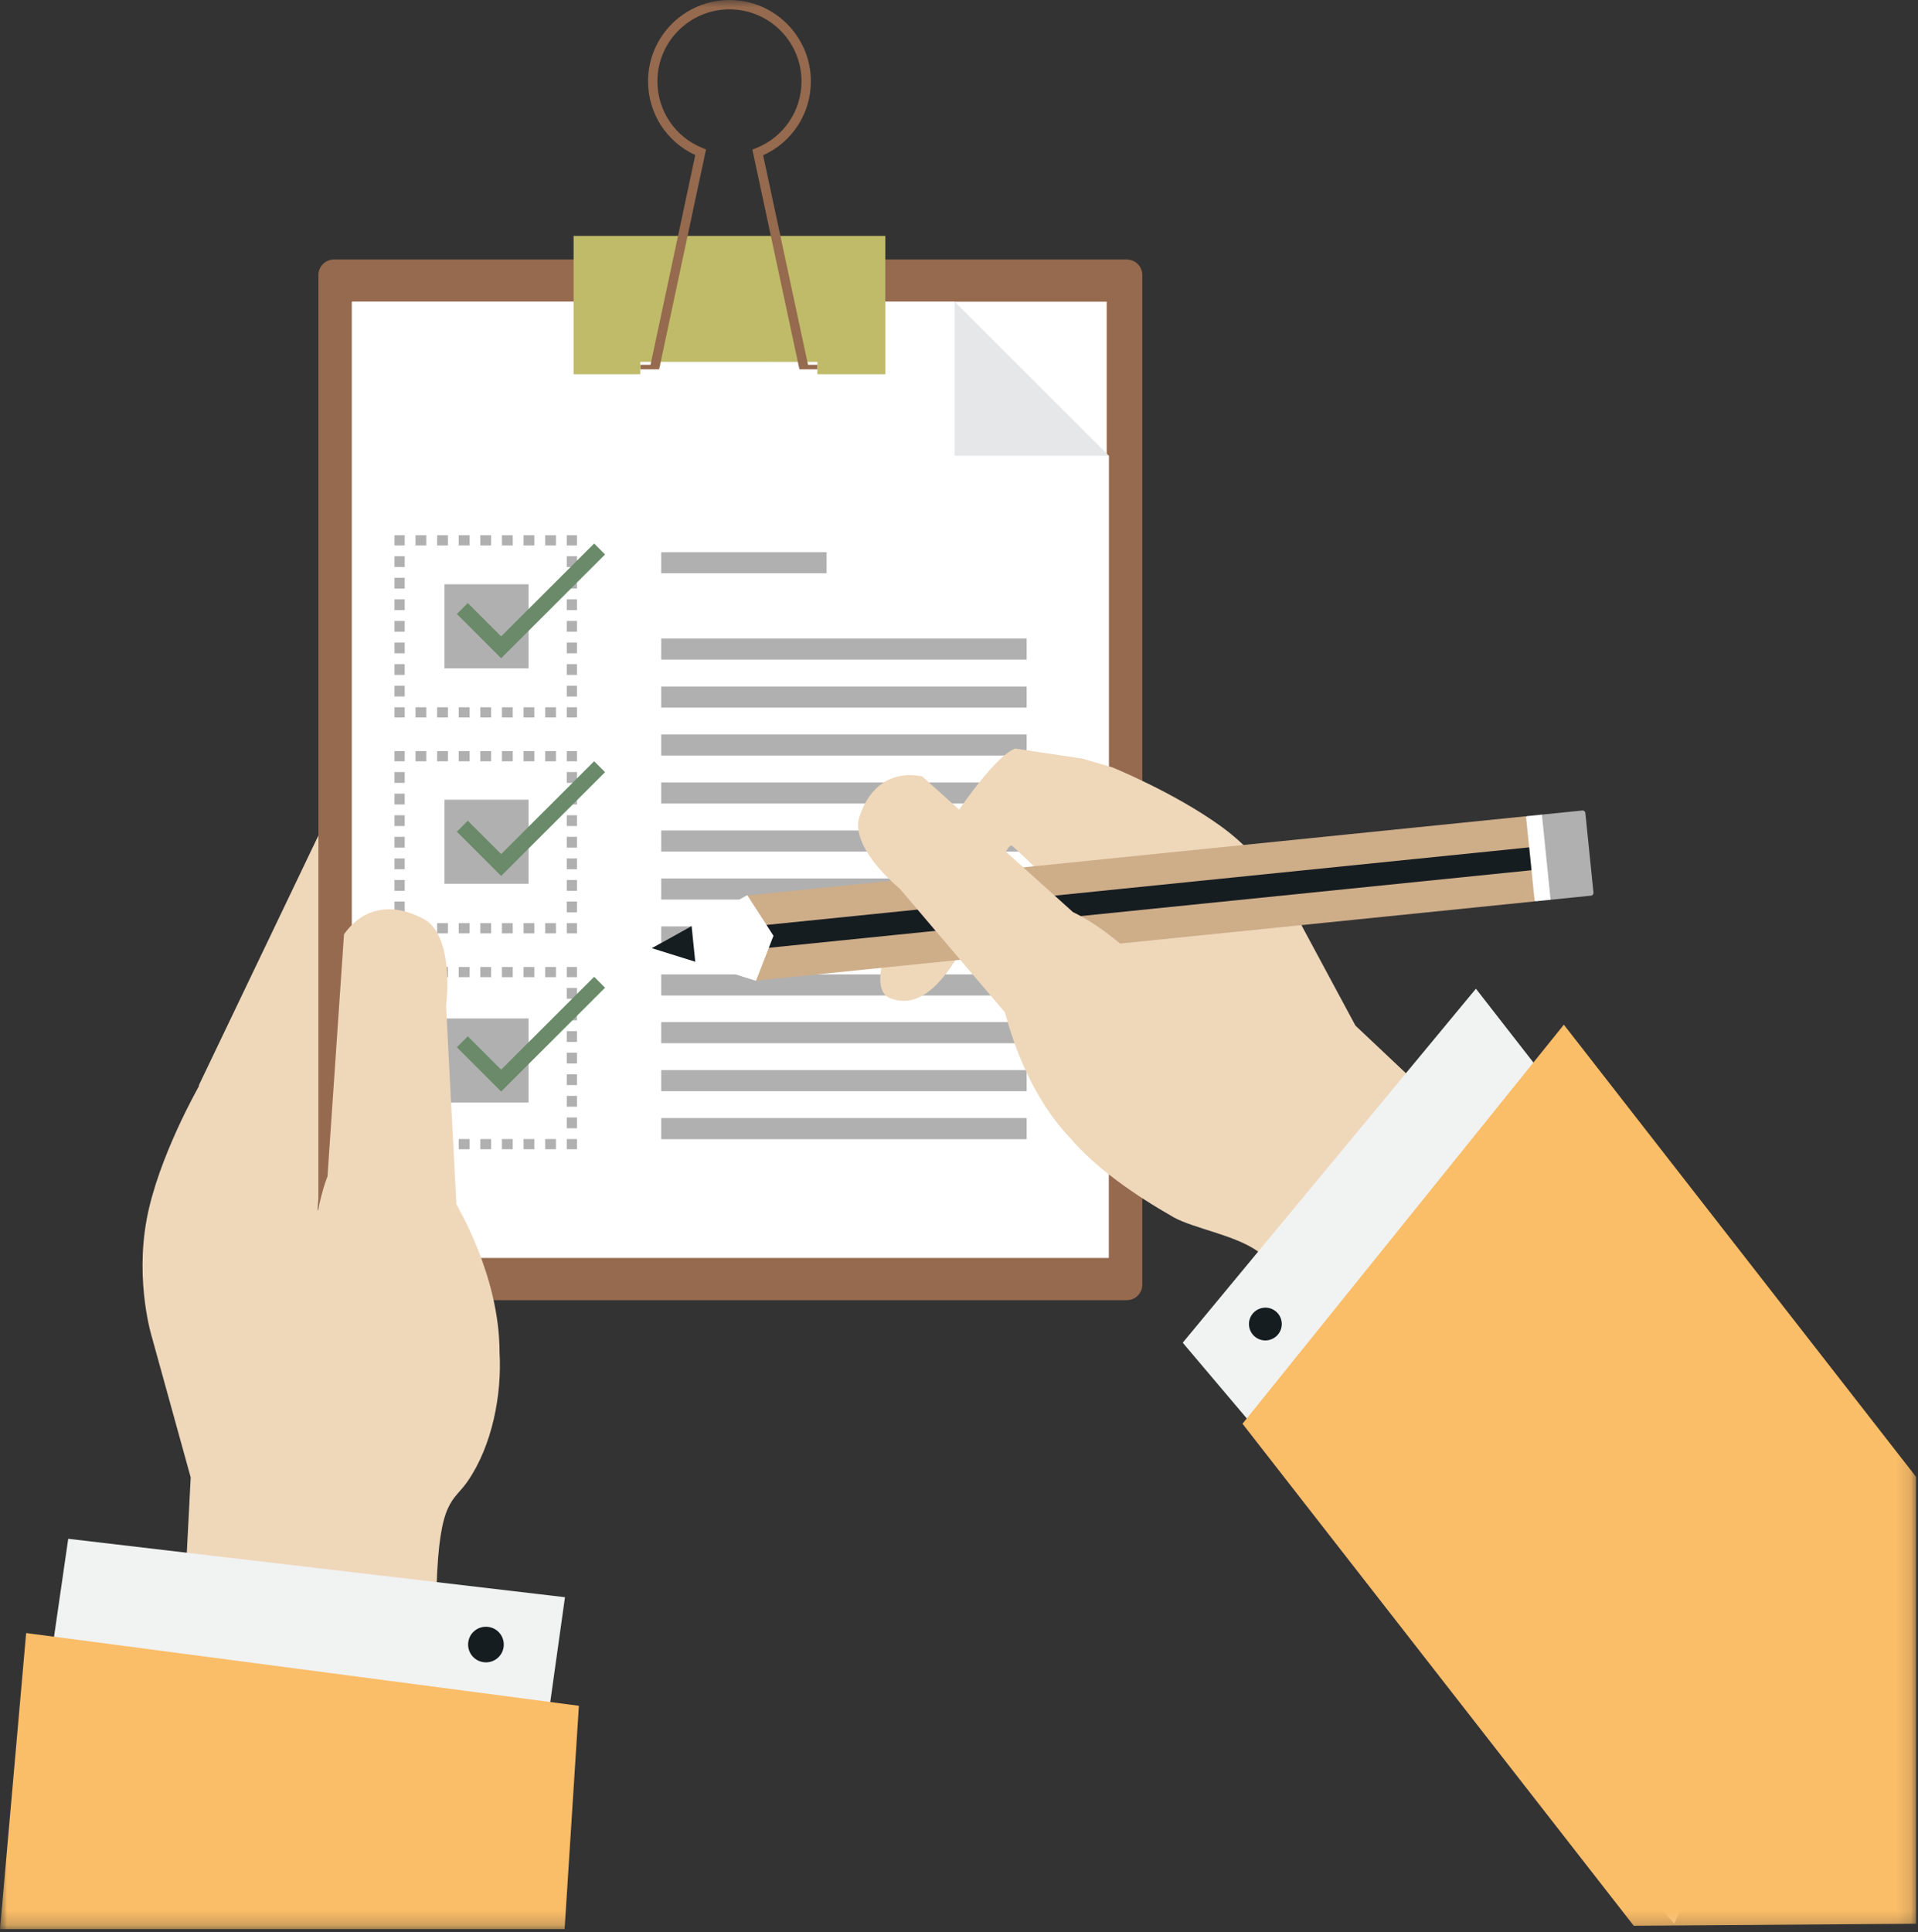 <?xml version="1.0" encoding="UTF-8"?>
<svg width="138px" height="139px" viewBox="0 0 138 139" version="1.1" xmlns="http://www.w3.org/2000/svg" xmlns:xlink="http://www.w3.org/1999/xlink">
    <rect x="0" y="0" width="138" height="139" fill="#333333" stroke="none"/>
    <!-- Generator: Sketch 42 (36781) - http://www.bohemiancoding.com/sketch -->
    <title>Page 1</title>
    <desc>Created with Sketch.</desc>
    <defs>
        <polygon id="path-1" points="0 138.789 137.864 138.789 137.864 0 0 0"></polygon>
    </defs>
    <g id="Page-1" stroke="none" stroke-width="1" fill="none" fill-rule="evenodd">
        <g id="01.-Landing_Page_Updated" transform="translate(-448, -2251)">
            <g id="Page-1" transform="translate(448, 2251)">
                <path d="M13.72,106.288 L13.352,113.441 L23.94,113.441 L23.485,85.046 L22.861,87.149 L22.983,84.775 L23.011,81.951 L23.444,82.535 L23.426,81.349 C23.133,80.861 23.233,72.207 23.233,72.207 C23.473,71.068 30.43,59.511 26.934,58.242 C25.728,57.804 23.51,58.215 23.269,59.355 L14.319,78.053 C14.31,78.092 14.307,78.127 14.302,78.166 C14.302,78.166 11.379,83.278 10.555,87.715 C9.701,92.319 10.945,96.254 10.945,96.254 L13.72,106.288 Z" id="Fill-1" fill="#EFD7BA"></path>
                <path d="M82.19,92.425 C82.19,93.037 81.69,93.537 81.077,93.537 L24.022,93.537 C23.41,93.537 22.909,93.037 22.909,92.425 L22.909,19.784 C22.909,19.172 23.41,18.673 24.022,18.673 L81.077,18.673 C81.69,18.673 82.19,19.172 82.19,19.784 L82.19,92.425 Z" id="Fill-3" fill="#966A4E"></path>
                <mask id="mask-2" fill="white">
                    <use xlink:href="#path-1"></use>
                </mask>
                <g id="Clip-6"></g>
                <polygon id="Fill-5" fill="#FFFFFF" mask="url(#mask-2)" points="25.544 90.115 79.628 90.115 79.628 21.707 25.544 21.707"></polygon>
                <polygon id="Fill-7" fill="#E6E7E8" mask="url(#mask-2)" points="68.687 21.707 25.321 21.707 25.321 82.427 79.779 82.427 79.779 32.785"></polygon>
                <polygon id="Fill-8" fill="#FFFFFF" mask="url(#mask-2)" points="68.687 21.707 25.321 21.707 25.321 90.501 79.779 90.501 79.779 32.785 68.687 32.785"></polygon>
                <polygon id="Fill-9" fill="#B0B0B0" mask="url(#mask-2)" points="47.573 41.243 59.474 41.243 59.474 39.725 47.573 39.725"></polygon>
                <polygon id="Fill-10" fill="#B0B0B0" mask="url(#mask-2)" points="47.573 47.454 73.868 47.454 73.868 45.938 47.573 45.938"></polygon>
                <polygon id="Fill-11" fill="#B0B0B0" mask="url(#mask-2)" points="47.573 50.907 73.868 50.907 73.868 49.389 47.573 49.389"></polygon>
                <polygon id="Fill-12" fill="#B0B0B0" mask="url(#mask-2)" points="47.573 54.357 73.868 54.357 73.868 52.839 47.573 52.839"></polygon>
                <polygon id="Fill-13" fill="#B0B0B0" mask="url(#mask-2)" points="47.573 57.809 73.868 57.809 73.868 56.29 47.573 56.29"></polygon>
                <polygon id="Fill-14" fill="#B0B0B0" mask="url(#mask-2)" points="47.573 61.265 73.868 61.265 73.868 59.747 47.573 59.747"></polygon>
                <polygon id="Fill-15" fill="#B0B0B0" mask="url(#mask-2)" points="47.573 64.717 73.868 64.717 73.868 63.198 47.573 63.198"></polygon>
                <polygon id="Fill-16" fill="#B0B0B0" mask="url(#mask-2)" points="47.573 68.167 73.868 68.167 73.868 66.649 47.573 66.649"></polygon>
                <polygon id="Fill-17" fill="#B0B0B0" mask="url(#mask-2)" points="47.573 71.619 73.868 71.619 73.868 70.101 47.573 70.101"></polygon>
                <polygon id="Fill-18" fill="#B0B0B0" mask="url(#mask-2)" points="47.573 75.052 73.868 75.052 73.868 73.533 47.573 73.533"></polygon>
                <polygon id="Fill-19" fill="#B0B0B0" mask="url(#mask-2)" points="47.573 78.503 73.868 78.503 73.868 76.986 47.573 76.986"></polygon>
                <polygon id="Fill-20" fill="#B0B0B0" mask="url(#mask-2)" points="47.573 81.956 73.868 81.956 73.868 80.436 47.573 80.436"></polygon>
                <polygon id="Fill-21" fill="#966A4E" mask="url(#mask-2)" points="47.422 26.571 46.066 26.571 46.066 26.246 47.495 26.246"></polygon>
                <polygon id="Fill-22" fill="#966A4E" mask="url(#mask-2)" points="57.52 26.571 58.82 26.571 58.82 26.246 57.449 26.246"></polygon>
                <path d="M41.27,16.971 L41.27,26.924 L46.068,26.924 C46.068,26.924 46.067,26.035 46.068,26.031 C46.068,26.031 58.814,26.031 58.814,26.037 L58.814,26.924 L63.698,26.924 L63.698,16.971 L41.27,16.971 Z" id="Fill-23" fill="#C0BB69" mask="url(#mask-2)"></path>
                <path d="M50.024,11.155 L46.786,26.336 L47.474,26.336 L50.798,10.751 L50.537,10.645 C48.572,9.848 47.3,7.965 47.3,5.849 C47.3,2.994 49.626,0.672 52.485,0.672 C55.344,0.672 57.668,2.994 57.668,5.849 C57.668,7.981 56.384,9.869 54.396,10.658 L54.133,10.763 L57.468,26.336 L58.156,26.336 L54.907,11.171 C57.003,10.222 58.342,8.163 58.342,5.849 C58.342,2.623 55.715,-0 52.485,-0 C49.255,-0 46.627,2.623 46.627,5.849 C46.627,8.145 47.951,10.198 50.024,11.155" id="Fill-24" fill="#966A4E" mask="url(#mask-2)"></path>
                <polygon id="Fill-25" fill="#B0B0B0" mask="url(#mask-2)" points="40.778 70.301 41.513 70.301 41.513 69.568 40.778 69.568"></polygon>
                <path d="M40.778,81.169 L41.513,81.169 L41.513,80.394 L40.778,80.394 L40.778,81.169 Z M40.778,79.618 L41.513,79.618 L41.513,78.841 L40.778,78.841 L40.778,79.618 Z M40.778,78.065 L41.513,78.065 L41.513,77.288 L40.778,77.288 L40.778,78.065 Z M40.778,76.511 L41.513,76.511 L41.513,75.736 L40.778,75.736 L40.778,76.511 Z M40.778,74.959 L41.513,74.959 L41.513,74.182 L40.778,74.182 L40.778,74.959 Z M40.778,73.406 L41.513,73.406 L41.513,72.63 L40.778,72.63 L40.778,73.406 Z M40.778,71.853 L41.513,71.853 L41.513,71.077 L40.778,71.077 L40.778,71.853 Z" id="Fill-26" fill="#B0B0B0" mask="url(#mask-2)"></path>
                <polygon id="Fill-27" fill="#B0B0B0" mask="url(#mask-2)" points="40.778 82.679 41.513 82.679 41.513 81.946 40.778 81.946"></polygon>
                <path d="M29.896,82.679 L30.673,82.679 L30.673,81.946 L29.896,81.946 L29.896,82.679 Z M31.45,82.679 L32.227,82.679 L32.227,81.946 L31.45,81.946 L31.45,82.679 Z M33.005,82.679 L33.783,82.679 L33.783,81.946 L33.005,81.946 L33.005,82.679 Z M34.56,82.679 L35.338,82.679 L35.338,81.946 L34.56,81.946 L34.56,82.679 Z M36.114,82.679 L36.892,82.679 L36.892,81.946 L36.114,81.946 L36.114,82.679 Z M37.669,82.679 L38.447,82.679 L38.447,81.946 L37.669,81.946 L37.669,82.679 Z M39.224,82.679 L40.001,82.679 L40.001,81.946 L39.224,81.946 L39.224,82.679 Z" id="Fill-28" fill="#B0B0B0" mask="url(#mask-2)"></path>
                <polygon id="Fill-29" fill="#B0B0B0" mask="url(#mask-2)" points="28.384 82.679 29.118 82.679 29.118 81.946 28.384 81.946"></polygon>
                <path d="M28.384,81.169 L29.118,81.169 L29.118,80.394 L28.384,80.394 L28.384,81.169 Z M28.384,79.618 L29.118,79.618 L29.118,78.841 L28.384,78.841 L28.384,79.618 Z M28.384,78.065 L29.118,78.065 L29.118,77.288 L28.384,77.288 L28.384,78.065 Z M28.384,76.512 L29.118,76.512 L29.118,75.736 L28.384,75.736 L28.384,76.512 Z M28.384,74.959 L29.118,74.959 L29.118,74.182 L28.384,74.182 L28.384,74.959 Z M28.384,73.406 L29.118,73.406 L29.118,72.63 L28.384,72.63 L28.384,73.406 Z M28.384,71.853 L29.118,71.853 L29.118,71.077 L28.384,71.077 L28.384,71.853 Z" id="Fill-30" fill="#B0B0B0" mask="url(#mask-2)"></path>
                <polygon id="Fill-31" fill="#B0B0B0" mask="url(#mask-2)" points="28.384 70.301 29.118 70.301 29.118 69.568 28.384 69.568"></polygon>
                <path d="M29.896,70.301 L30.673,70.301 L30.673,69.568 L29.896,69.568 L29.896,70.301 Z M31.45,70.301 L32.227,70.301 L32.227,69.568 L31.45,69.568 L31.45,70.301 Z M33.005,70.301 L33.783,70.301 L33.783,69.568 L33.005,69.568 L33.005,70.301 Z M34.56,70.301 L35.337,70.301 L35.337,69.568 L34.56,69.568 L34.56,70.301 Z M36.114,70.301 L36.892,70.301 L36.892,69.568 L36.114,69.568 L36.114,70.301 Z M37.669,70.301 L38.447,70.301 L38.447,69.568 L37.669,69.568 L37.669,70.301 Z M39.224,70.301 L40.001,70.301 L40.001,69.568 L39.224,69.568 L39.224,70.301 Z" id="Fill-32" fill="#B0B0B0" mask="url(#mask-2)"></path>
                <polygon id="Fill-33" fill="#B0B0B0" mask="url(#mask-2)" points="40.778 54.77 41.513 54.77 41.513 54.036 40.778 54.036"></polygon>
                <path d="M40.778,65.639 L41.513,65.639 L41.513,64.862 L40.778,64.862 L40.778,65.639 Z M40.778,64.086 L41.513,64.086 L41.513,63.31 L40.778,63.31 L40.778,64.086 Z M40.778,62.534 L41.513,62.534 L41.513,61.757 L40.778,61.757 L40.778,62.534 Z M40.778,60.981 L41.513,60.981 L41.513,60.204 L40.778,60.204 L40.778,60.981 Z M40.778,59.427 L41.513,59.427 L41.513,58.651 L40.778,58.651 L40.778,59.427 Z M40.778,57.875 L41.513,57.875 L41.513,57.098 L40.778,57.098 L40.778,57.875 Z M40.778,56.322 L41.513,56.322 L41.513,55.545 L40.778,55.545 L40.778,56.322 Z" id="Fill-34" fill="#B0B0B0" mask="url(#mask-2)"></path>
                <polygon id="Fill-35" fill="#B0B0B0" mask="url(#mask-2)" points="40.778 67.148 41.513 67.148 41.513 66.415 40.778 66.415"></polygon>
                <path d="M29.896,67.148 L30.673,67.148 L30.673,66.415 L29.896,66.415 L29.896,67.148 Z M31.45,67.148 L32.227,67.148 L32.227,66.415 L31.45,66.415 L31.45,67.148 Z M33.005,67.148 L33.783,67.148 L33.783,66.415 L33.005,66.415 L33.005,67.148 Z M34.56,67.148 L35.338,67.148 L35.338,66.415 L34.56,66.415 L34.56,67.148 Z M36.114,67.148 L36.892,67.148 L36.892,66.415 L36.114,66.415 L36.114,67.148 Z M37.669,67.148 L38.447,67.148 L38.447,66.415 L37.669,66.415 L37.669,67.148 Z M39.224,67.148 L40.001,67.148 L40.001,66.415 L39.224,66.415 L39.224,67.148 Z" id="Fill-36" fill="#B0B0B0" mask="url(#mask-2)"></path>
                <polygon id="Fill-37" fill="#B0B0B0" mask="url(#mask-2)" points="28.384 67.148 29.118 67.148 29.118 66.415 28.384 66.415"></polygon>
                <path d="M28.384,65.639 L29.118,65.639 L29.118,64.862 L28.384,64.862 L28.384,65.639 Z M28.384,64.086 L29.118,64.086 L29.118,63.31 L28.384,63.31 L28.384,64.086 Z M28.384,62.534 L29.118,62.534 L29.118,61.757 L28.384,61.757 L28.384,62.534 Z M28.384,60.981 L29.118,60.981 L29.118,60.204 L28.384,60.204 L28.384,60.981 Z M28.384,59.427 L29.118,59.427 L29.118,58.651 L28.384,58.651 L28.384,59.427 Z M28.384,57.875 L29.118,57.875 L29.118,57.098 L28.384,57.098 L28.384,57.875 Z M28.384,56.322 L29.118,56.322 L29.118,55.545 L28.384,55.545 L28.384,56.322 Z" id="Fill-38" fill="#B0B0B0" mask="url(#mask-2)"></path>
                <polygon id="Fill-39" fill="#B0B0B0" mask="url(#mask-2)" points="28.384 54.77 29.118 54.77 29.118 54.036 28.384 54.036"></polygon>
                <path d="M29.896,54.77 L30.673,54.77 L30.673,54.036 L29.896,54.036 L29.896,54.77 Z M31.45,54.77 L32.227,54.77 L32.227,54.036 L31.45,54.036 L31.45,54.77 Z M33.005,54.77 L33.783,54.77 L33.783,54.036 L33.005,54.036 L33.005,54.77 Z M34.56,54.77 L35.337,54.77 L35.337,54.036 L34.56,54.036 L34.56,54.77 Z M36.114,54.77 L36.892,54.77 L36.892,54.036 L36.114,54.036 L36.114,54.77 Z M37.669,54.77 L38.447,54.77 L38.447,54.036 L37.669,54.036 L37.669,54.77 Z M39.224,54.77 L40.001,54.77 L40.001,54.036 L39.224,54.036 L39.224,54.77 Z" id="Fill-40" fill="#B0B0B0" mask="url(#mask-2)"></path>
                <polygon id="Fill-41" fill="#B0B0B0" mask="url(#mask-2)" points="40.778 39.238 41.513 39.238 41.513 38.505 40.778 38.505"></polygon>
                <path d="M40.778,50.108 L41.513,50.108 L41.513,49.331 L40.778,49.331 L40.778,50.108 Z M40.778,48.555 L41.513,48.555 L41.513,47.779 L40.778,47.779 L40.778,48.555 Z M40.778,47.002 L41.513,47.002 L41.513,46.226 L40.778,46.226 L40.778,47.002 Z M40.778,45.449 L41.513,45.449 L41.513,44.673 L40.778,44.673 L40.778,45.449 Z M40.778,43.896 L41.513,43.896 L41.513,43.12 L40.778,43.12 L40.778,43.896 Z M40.778,42.344 L41.513,42.344 L41.513,41.567 L40.778,41.567 L40.778,42.344 Z M40.778,40.792 L41.513,40.792 L41.513,40.015 L40.778,40.015 L40.778,40.792 Z" id="Fill-42" fill="#B0B0B0" mask="url(#mask-2)"></path>
                <polygon id="Fill-43" fill="#B0B0B0" mask="url(#mask-2)" points="40.778 51.617 41.513 51.617 41.513 50.883 40.778 50.883"></polygon>
                <path d="M29.896,51.617 L30.673,51.617 L30.673,50.883 L29.896,50.883 L29.896,51.617 Z M31.45,51.617 L32.227,51.617 L32.227,50.883 L31.45,50.883 L31.45,51.617 Z M33.005,51.617 L33.783,51.617 L33.783,50.883 L33.005,50.883 L33.005,51.617 Z M34.56,51.617 L35.338,51.617 L35.338,50.883 L34.56,50.883 L34.56,51.617 Z M36.114,51.617 L36.892,51.617 L36.892,50.883 L36.114,50.883 L36.114,51.617 Z M37.669,51.617 L38.447,51.617 L38.447,50.883 L37.669,50.883 L37.669,51.617 Z M39.224,51.617 L40.001,51.617 L40.001,50.883 L39.224,50.883 L39.224,51.617 Z" id="Fill-44" fill="#B0B0B0" mask="url(#mask-2)"></path>
                <polygon id="Fill-45" fill="#B0B0B0" mask="url(#mask-2)" points="28.384 51.617 29.118 51.617 29.118 50.883 28.384 50.883"></polygon>
                <path d="M28.384,50.106 L29.118,50.106 L29.118,49.331 L28.384,49.331 L28.384,50.106 Z M28.384,48.555 L29.118,48.555 L29.118,47.779 L28.384,47.779 L28.384,48.555 Z M28.384,47.002 L29.118,47.002 L29.118,46.226 L28.384,46.226 L28.384,47.002 Z M28.384,45.449 L29.118,45.449 L29.118,44.673 L28.384,44.673 L28.384,45.449 Z M28.384,43.896 L29.118,43.896 L29.118,43.12 L28.384,43.12 L28.384,43.896 Z M28.384,42.344 L29.118,42.344 L29.118,41.567 L28.384,41.567 L28.384,42.344 Z M28.384,40.79 L29.118,40.79 L29.118,40.015 L28.384,40.015 L28.384,40.79 Z" id="Fill-46" fill="#B0B0B0" mask="url(#mask-2)"></path>
                <polygon id="Fill-47" fill="#B0B0B0" mask="url(#mask-2)" points="28.384 39.238 29.118 39.238 29.118 38.505 28.384 38.505"></polygon>
                <path d="M29.896,39.238 L30.673,39.238 L30.673,38.505 L29.896,38.505 L29.896,39.238 Z M31.45,39.238 L32.227,39.238 L32.227,38.505 L31.45,38.505 L31.45,39.238 Z M33.005,39.238 L33.783,39.238 L33.783,38.505 L33.005,38.505 L33.005,39.238 Z M34.56,39.238 L35.337,39.238 L35.337,38.505 L34.56,38.505 L34.56,39.238 Z M36.114,39.238 L36.892,39.238 L36.892,38.505 L36.114,38.505 L36.114,39.238 Z M37.669,39.238 L38.447,39.238 L38.447,38.505 L37.669,38.505 L37.669,39.238 Z M39.224,39.238 L40.001,39.238 L40.001,38.505 L39.224,38.505 L39.224,39.238 Z" id="Fill-48" fill="#B0B0B0" mask="url(#mask-2)"></path>
                <polygon id="Fill-49" fill="#B0B0B0" mask="url(#mask-2)" points="31.975 79.316 38.029 79.316 38.029 73.271 31.975 73.271"></polygon>
                <polygon id="Fill-50" fill="#B0B0B0" mask="url(#mask-2)" points="31.975 63.58 38.029 63.58 38.029 57.534 31.975 57.534"></polygon>
                <polygon id="Fill-51" fill="#B0B0B0" mask="url(#mask-2)" points="31.975 48.082 38.029 48.082 38.029 42.035 31.975 42.035"></polygon>
                <polygon id="Fill-52" fill="#6A8A69" mask="url(#mask-2)" points="33.658 43.386 32.871 44.172 36.058 47.356 43.535 39.889 42.748 39.103 36.058 45.784"></polygon>
                <polygon id="Fill-53" fill="#6A8A69" mask="url(#mask-2)" points="33.658 59.048 32.871 59.834 36.058 63.018 43.535 55.551 42.748 54.765 36.058 61.446"></polygon>
                <polygon id="Fill-54" fill="#6A8A69" mask="url(#mask-2)" points="33.658 74.557 32.871 75.343 36.058 78.526 43.535 71.059 42.748 70.273 36.058 76.954"></polygon>
                <path d="M15.343,113.441 L31.411,114.175 C31.615,107.791 32.596,108.096 33.655,106.557 C35.417,103.994 36.121,100.317 35.942,97.282 C35.942,91.701 32.816,86.678 32.835,86.627 L32.097,72.392 C32.43,69.058 31.781,66.825 30.523,66.135 C28.352,64.943 26.182,65.19 24.751,67.217 L23.563,84.635 C23.563,84.635 21.552,89.39 22.948,96.827 L18.569,106.491 C17.32,109.07 16.252,111.377 15.343,113.441" id="Fill-55" fill="#EFD7BA" mask="url(#mask-2)"></path>
                <polygon id="Fill-56" fill="#F1F2F2" mask="url(#mask-2)" points="38.254 131.972 40.65 114.908 4.909 110.705 1.77 132.365"></polygon>
                <polygon id="Fill-57" fill="#FABD68" mask="url(#mask-2)" points="40.624 138.789 41.651 122.72 1.881 117.486 0 138.789"></polygon>
                <path d="M34.759,119.579 C35.459,119.69 36.12,119.218 36.231,118.517 C36.343,117.818 35.867,117.161 35.168,117.049 C34.47,116.936 33.806,117.411 33.695,118.11 C33.583,118.809 34.06,119.466 34.759,119.579" id="Fill-58" fill="#161D21" mask="url(#mask-2)"></path>
                <path d="M97.523,73.784 L102.317,78.307 L95.276,85.023 L77.521,65.851 L77.812,65.428 L77.005,64.876 L76.187,64.317 L75.949,64.154 L75.208,63.354 C75.093,62.843 72.824,60.854 72.824,60.854 C71.94,60.249 68.967,73.844 64.003,71.793 C60.752,70.45 70.281,54.788 73.05,53.854 L77.892,54.58 C77.922,54.6 80.006,55.187 80.035,55.209 C80.035,55.209 84.447,56.995 87.816,59.424 C91.313,61.944 92.988,65.349 92.988,65.349 L97.523,73.784 Z" id="Fill-59" fill="#EFD7BA" mask="url(#mask-2)"></path>
                <path d="M111.361,64.55 C111.372,64.661 111.466,64.742 111.568,64.732 L114.483,64.435 C114.586,64.425 114.661,64.326 114.65,64.216 L114.066,58.49 C114.055,58.381 113.961,58.299 113.859,58.309 L110.943,58.606 C110.842,58.616 110.766,58.715 110.777,58.825 L111.361,64.55 Z" id="Fill-60" fill="#B0B0B0" mask="url(#mask-2)"></path>
                <path d="M109.888,58.713 L110.94,58.606 L111.565,64.732 L110.512,64.839 C110.41,64.85 110.317,64.768 110.306,64.657 L109.722,58.932 C109.711,58.822 109.785,58.723 109.888,58.713" id="Fill-61" fill="#FFFFFF" mask="url(#mask-2)"></path>
                <polygon id="Fill-62" fill="#CEAD89" mask="url(#mask-2)" points="63.866 63.392 66.191 63.155 96.772 60.047 101.819 59.533 109.795 58.723 110.42 64.849 102.443 65.66 97.397 66.173 66.816 69.282 64.491 69.519 54.365 70.549 53.741 64.421"></polygon>
                <polygon id="Fill-63" fill="#161D21" mask="url(#mask-2)" points="64.095 65.633 66.419 65.396 97 62.287 102.048 61.774 110.023 60.962 110.191 62.607 102.215 63.418 97.168 63.931 66.587 67.041 64.262 67.277 54.137 68.307 53.969 66.662"></polygon>
                <polygon id="Fill-64" fill="#FFFFFF" mask="url(#mask-2)" points="54.393 70.562 55.651 67.324 53.767 64.401 46.896 68.214"></polygon>
                <polygon id="Fill-65" fill="#161D21" mask="url(#mask-2)" points="49.762 66.622 50.024 69.192 46.896 68.214"></polygon>
                <path d="M100.993,79.57 L90.774,90.25 C89.279,88.922 85.907,88.411 84.415,87.559 C81.621,85.961 78.827,84.022 77.017,81.89 C73.468,78.178 72.353,72.855 72.307,72.833 L64.757,63.956 C62.416,61.95 61.427,60.053 61.825,58.797 C62.511,56.626 64.111,55.414 66.351,55.854 L77.207,65.626 C77.207,65.626 81.568,67.513 85.37,73.345 L94.428,76.994 C96.898,77.916 99.076,78.773 100.993,79.57" id="Fill-66" fill="#EFD7BA" mask="url(#mask-2)"></path>
                <polygon id="Fill-67" fill="#F1F2F2" mask="url(#mask-2)" points="120.46 138.4 85.097 96.598 106.192 71.131 134.217 107.12"></polygon>
                <polygon id="Fill-68" fill="#FABD68" mask="url(#mask-2)" points="117.55 138.548 89.398 102.428 112.519 73.72 137.864 106.254 137.864 138.4"></polygon>
                <path d="M91.984,95.967 C91.59,96.485 90.85,96.59 90.33,96.195 C89.81,95.801 89.709,95.062 90.103,94.544 C90.496,94.026 91.238,93.921 91.757,94.315 C92.276,94.709 92.378,95.448 91.984,95.967" id="Fill-69" fill="#161D21" mask="url(#mask-2)"></path>
            </g>
        </g>
    </g>
</svg>